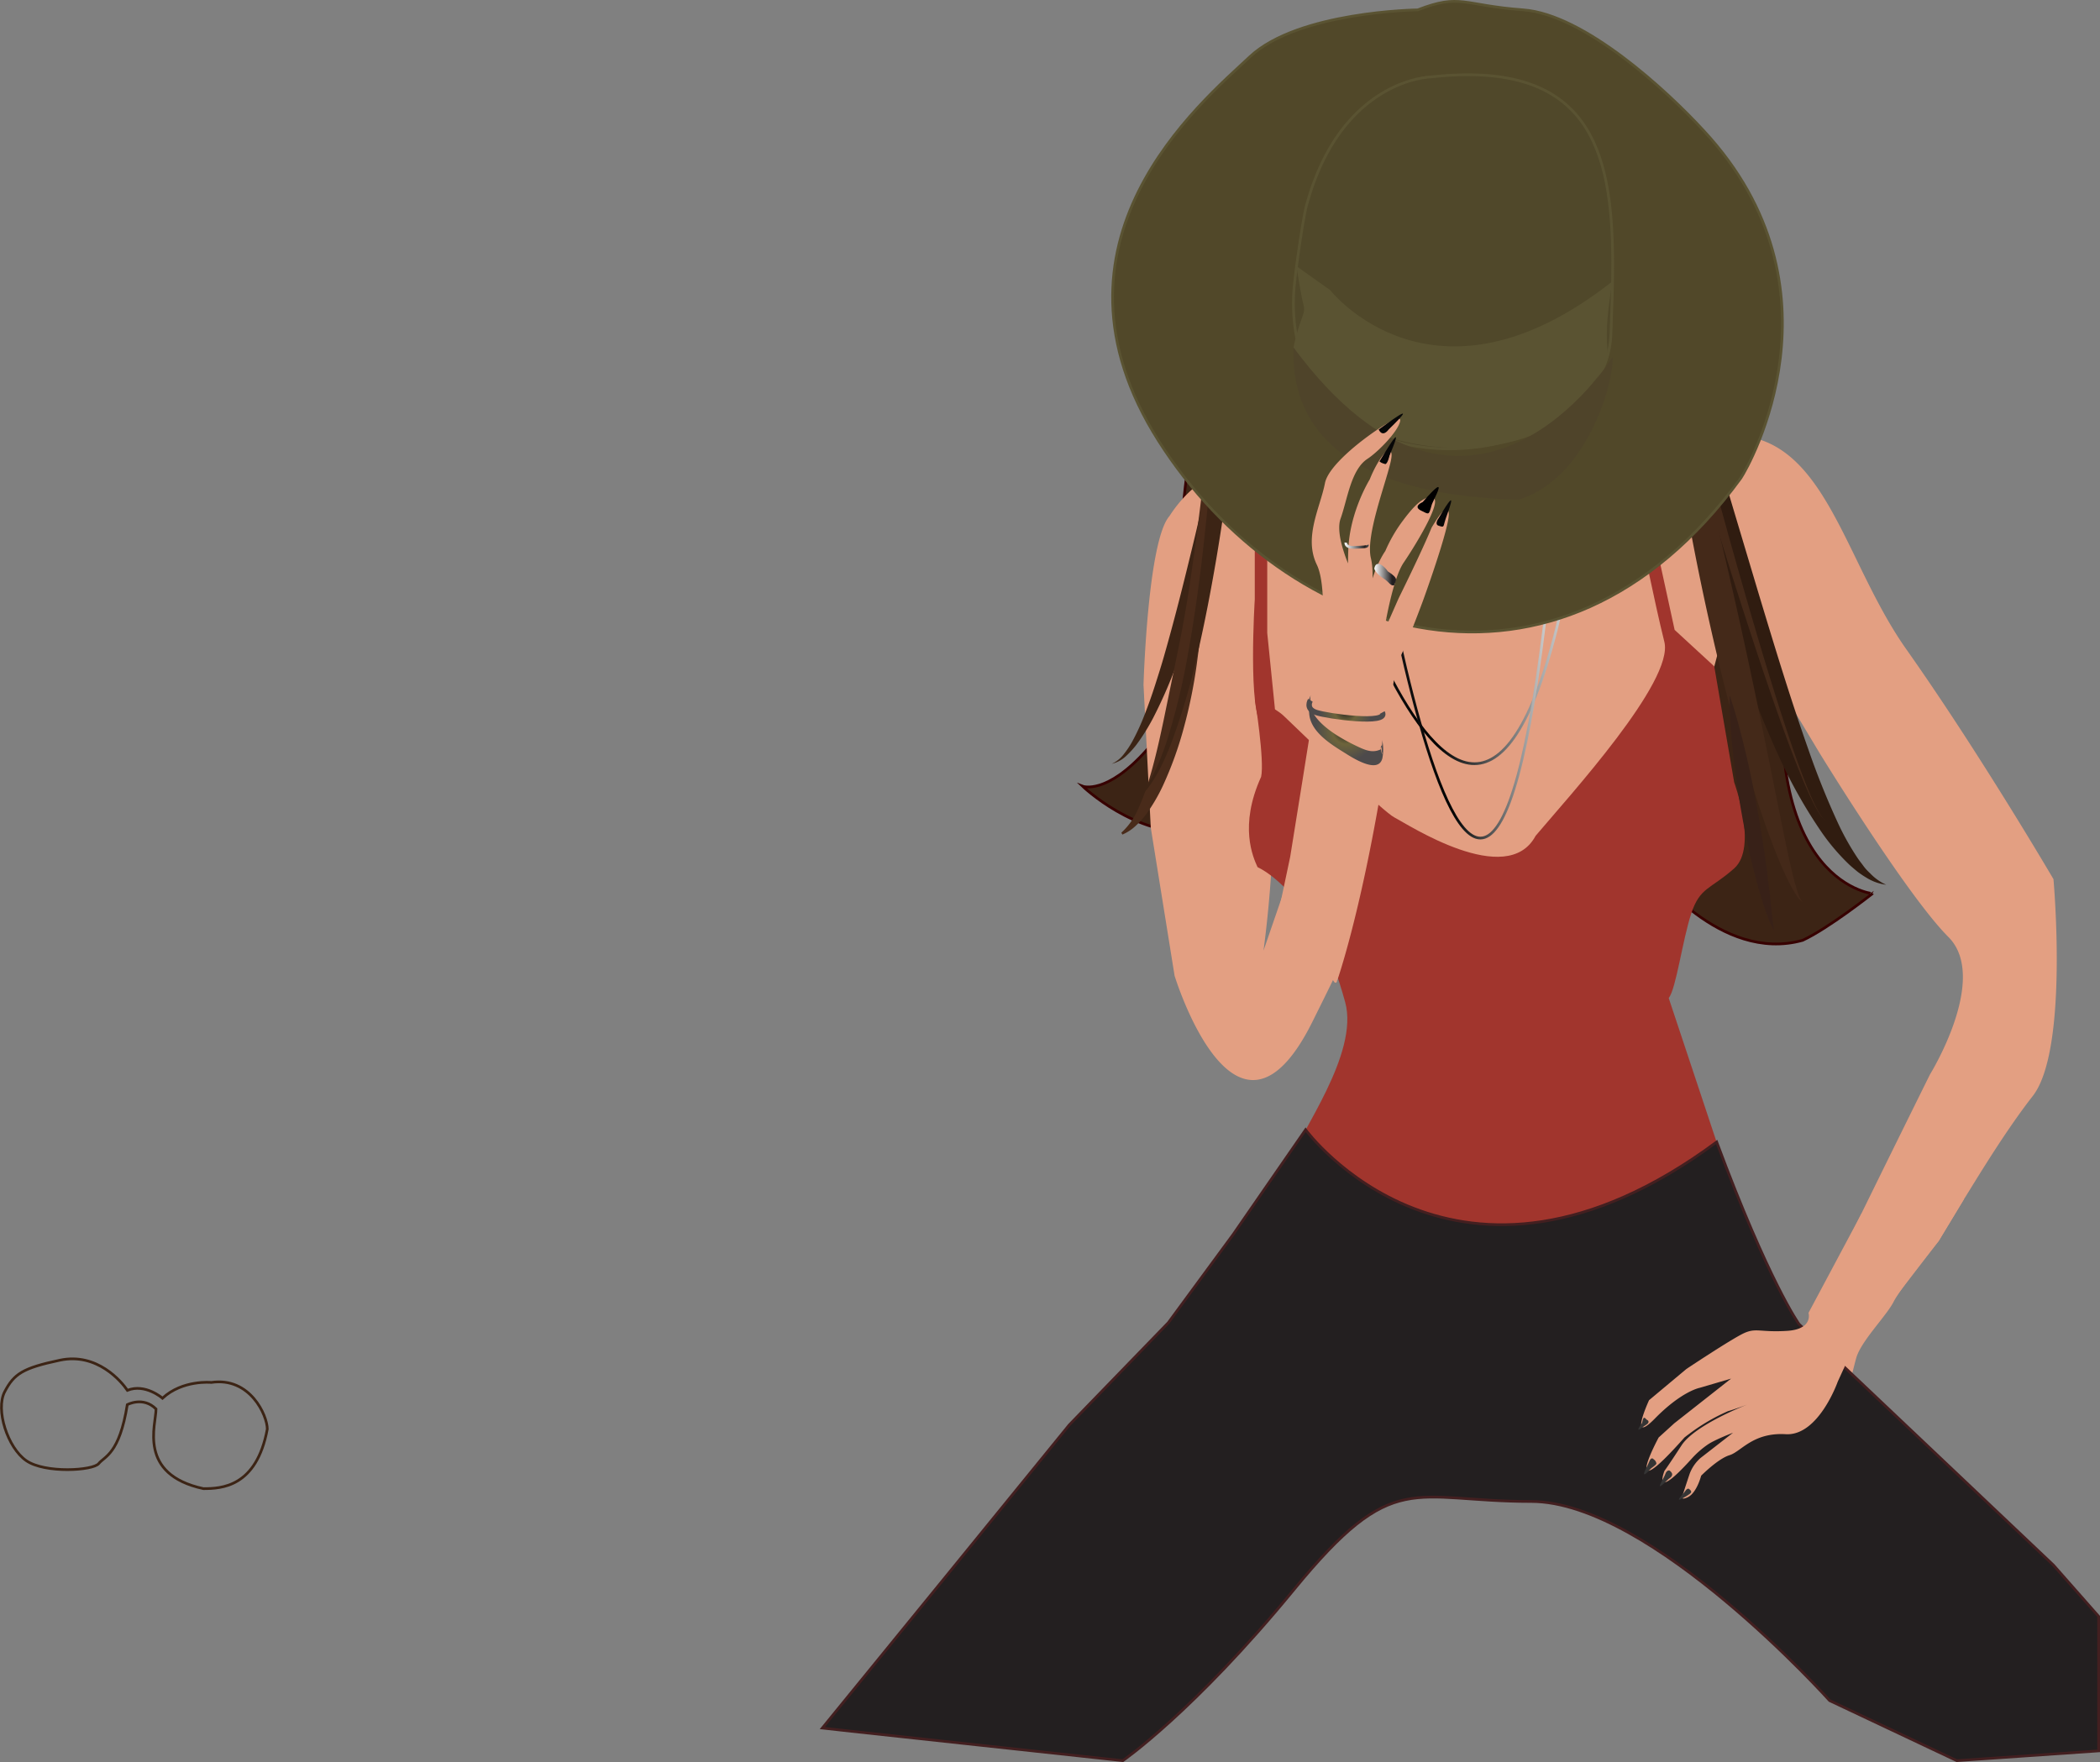 <svg xmlns="http://www.w3.org/2000/svg" xmlns:xlink="http://www.w3.org/1999/xlink" viewBox="0 0 778.36 653.23"><rect x="0" y="0" width="778.36" height="653.23" fill="#808080" stroke="none"/><defs><style>.cls-1,.cls-8{fill:#3c2415;}.cls-1,.cls-5{stroke:#370000;}.cls-1,.cls-12,.cls-14,.cls-15,.cls-18,.cls-21,.cls-23,.cls-4,.cls-5,.cls-6,.cls-7{stroke-miterlimit:10;}.cls-18,.cls-2{fill:#e39f82;}.cls-3{fill:#a1352d;}.cls-4{fill:#231f20;stroke:#431f20;}.cls-12,.cls-21,.cls-23,.cls-5,.cls-6,.cls-7{fill:none;}.cls-6{stroke:url(#linear-gradient);}.cls-7{stroke:url(#linear-gradient-2);}.cls-9{fill:#492b1a;}.cls-10{fill:#301c10;}.cls-11{fill:#442919;}.cls-12{stroke:#3c2415;}.cls-13{fill:#382118;}.cls-14{fill:#514829;}.cls-14,.cls-15{stroke:#5a5332;}.cls-15{fill:#50482a;}.cls-16{fill:#5a5332;}.cls-17{fill:#4f442a;}.cls-18{stroke:#e39f82;}.cls-19{fill:#070707;}.cls-20{fill:#353535;}.cls-21{stroke-width:2px;stroke:url(#radial-gradient);}.cls-22{fill:url(#radial-gradient-2);}.cls-23{stroke:url(#linear-gradient-3);}.cls-24{fill:url(#linear-gradient-4);}</style><linearGradient id="linear-gradient" x1="274.53" y1="312.18" x2="377.06" y2="312.18" gradientUnits="userSpaceOnUse"><stop offset="0" stop-color="#231f20"/><stop offset="0.46"/><stop offset="1" stop-color="#f0f0f0"/><stop offset="1" stop-color="#fff"/></linearGradient><linearGradient id="linear-gradient-2" x1="292.69" y1="318.7" x2="368.56" y2="318.7" xlink:href="#linear-gradient"/><radialGradient id="radial-gradient" cx="288.14" cy="347.48" r="10.79" gradientUnits="userSpaceOnUse"><stop offset="0" stop-color="#231f20"/><stop offset="0.4" stop-color="#6d643b"/><stop offset="0.91" stop-color="#4d4a4b"/></radialGradient><radialGradient id="radial-gradient-2" cx="288.16" cy="355.03" r="12.52" xlink:href="#radial-gradient"/><linearGradient id="linear-gradient-3" x1="287.64" y1="286.44" x2="296.63" y2="286.44" gradientUnits="userSpaceOnUse"><stop offset="0" stop-color="#fff"/><stop offset="0.84" stop-color="#231f20"/><stop offset="0.97" stop-color="#4d4a4b"/></linearGradient><linearGradient id="linear-gradient-4" x1="298.68" y1="297.19" x2="306.74" y2="297.19" gradientUnits="userSpaceOnUse"><stop offset="0" stop-color="#fff"/><stop offset="0.82" stop-color="#231f20"/></linearGradient></defs><title>Illustration1</title><g id="back_hair" data-name="back hair"><path class="cls-1" d="M240.65,196.91s-15.87,66.78-13.75,103.88,2.43,44.57-12.56,61.41-23.77,13.46-23.77,13.46,19.62,18.89,42.19,16.87,97.86-44.23,97.86-44.23l70.6,58.39s25.64,34.64,56.23,26.09c9.68-4.5,25.87-17.32,25.87-17.32S437.45,410.9,453,312c-17.54-14.1-40.58-126.56-40.58-126.56L378,155.76Z" transform="translate(210.7 -84.19)"/></g><g id="right_arm_body" data-name="right arm body"><path class="cls-2" d="M254.65,346.52s36.57,96.08,35.72,118.19-35.72,75.68-35.72,75.68l56.12,34.86,128.4-22.1L406,454.51l18.71-123.3,3.4-12.75,15.3,11.05,20.41,34s32.31,52.72,47.62,68-6.8,51-6.8,51-42.83,86.5-44.08,90.44-7,5.37-14.32,4.12-14.86,3.22-14.86,3.22l-9.85,5.73s-6.62,5.37-10.56,8.06-5.82,6.16-8.72,7.62-11.79,15.51-11.79,15.51a142.18,142.18,0,0,0-3.36,16.14c-1.18,8.35,3.27,3.27,3.27,3.27s3.08-7,8.43-17.24,18.78-16,18.78-16-5,5.62-7.71,8.34-5.8,5.27-5.8,5.27l-2.54,5.26L398,627.06l-1.82,7.72-1.72,5.08a50.25,50.25,0,0,0-2.72,5.35c-.73,1.9.45,4.26.45,4.26l1.27.46s6.56-8.7,9.22-17.92,17.83-20.9,17.83-20.9l-2.46,2.67s-5.74,5.12-8.81,8.6a22.66,22.66,0,0,0-4.3,7.79L400,641.23s-1.23,1.44-5.74,9c7,2.25,14.14-13.73,17.62-19.47s18.85-14.75,16-13.11-12.7,11.27-12.7,11.27l-6.56,17.62s-.82,1.43,3.9,0S417,638,421.33,631s21.51-13,21.51-13,13.44,1.09,21.8-4,10.9-20.34,12.71-26.52,11.26-15.62,13.81-20.7,16.71-22.53,16.71-22.53l9.44-15.62c3.61-5.68,14.7-24.41,25.43-38.14,13.42-17.18,7.67-80.39,7.67-80.39s-27.27-46.59-54.55-85.23-31.81-95.45-85.22-75c-14.81,5.68-25.26,9.34-32.61,11.67,0,0-62.78,6.26-72,4s-25.75-5-25.75-5-36.45-17.65-57.55,15c-8.06,9.21-9.59,62.54-9.59,62.54l2.69,52.94,8.82,54.87s22.64,74.05,51,17.26,22.63-50.64,28-69.44a68.43,68.43,0,0,0,1.93-10.77c1.58-14-21.24-31.35-27-18.47L265.67,413.2l-8.06,23.4S267.42,367.32,254.65,346.52Z" transform="translate(210.7 -84.19)"/></g><g id="tank"><path class="cls-3" d="M396.39,255.2,410,317.7l14.68,13.51,7.39,43s8.84,24.06,0,31.91-12.64,6.88-15.9,16.7-5.62,27.95-8.36,31.37l31.92,96L445,566l-30.72,14.48-38.63,22.83-48.28-3.51-64.95-45.21-10.68-17S265.3,523.59,268,514s25.18-39.1,19.88-58.32-10.27-26.43-10.27-26.43l-4.64-7.37s-8.62-11.93-17.57-16.24c-1.65-3.65-6.95-15.25,1.33-33.47,1.33-6-2.32-28.83-2.32-28.83s7.43,3.07,10.78,6.31c11.41,11,37,35.56,40.86,37.53,5,2.55,41.81,26.74,52.42,6.86,12.59-14.91,51.36-57.33,47.72-71.91s-8.95-41.1-8.95-41.1l-4.64-21.87s-.94-9.87,3.84-3.94" transform="translate(210.7 -84.19)"/><path class="cls-3" d="M261.79,346.39,259,318.84V278.43l2.77-22.55s-1.34-3.16-2.77,0-4.62,24-4.62,24v26.46s-2.69,42.62,2.94,47S261.79,346.39,261.79,346.39Z" transform="translate(210.7 -84.19)"/></g><g id="Layer_7" data-name="Layer 7"><path class="cls-4" d="M273.21,503s55.74,76.1,152.37,4.54c19.39,52.05,30.5,67.5,30.5,67.5l94.33,89.37,16.75,19v49.86l-52.58,3.62-47.13-22.26s-66.17-73.82-110.59-73.82-50.76-12.69-87.93,32.63-63.45,63.45-63.45,63.45L104.87,726l-10.78-1.2,45-55.2,46.55-57.2,36.69-37.87,24.06-32.74Z" transform="translate(210.7 -84.19)"/></g><g id="Layer_3" data-name="Layer 3"><path class="cls-5" d="M276.47,259S344,372.59,378,261.53" transform="translate(210.7 -84.19)"/><path class="cls-6" d="M275,256.69s67.55,245.19,101.56,5.49" transform="translate(210.7 -84.19)"/><path class="cls-7" d="M293.19,242s49.8,338.87,74.87,7.58" transform="translate(210.7 -84.19)"/></g><g id="hair"><path class="cls-8" d="M253.76,193c-1.09,15.42-3.16,30.72-5.65,45.94s-5.5,30.36-9.08,45.38A405,405,0,0,1,226,328.83a175.75,175.75,0,0,1-9.24,21.42,75.18,75.18,0,0,1-6.23,10,34.41,34.41,0,0,1-4,4.35,11.51,11.51,0,0,1-5.16,2.74,11.58,11.58,0,0,0,4.4-3.49,33.61,33.61,0,0,0,3.15-4.68,83,83,0,0,0,4.73-10.32c1.39-3.53,2.65-7.13,3.81-10.76s2.32-7.26,3.36-10.93c4.21-14.69,7.88-29.55,11.46-44.46l10.55-44.82C246.27,222.89,249.81,207.92,253.76,193Z" transform="translate(210.7 -84.19)"/><path class="cls-9" d="M240.79,215.64c0,7.68-.18,15.35-.44,23s-.57,15.35-1,23-.94,15.33-1.54,23-1.36,15.32-2.21,23-1.72,15.32-2.75,23a183.86,183.86,0,0,1-4.62,22.78,134.72,134.72,0,0,1-7.92,22.08,64.27,64.27,0,0,1-6,10.28,33,33,0,0,1-4,4.5,17,17,0,0,1-5,3.3l-.39-.7a25.54,25.54,0,0,0,6.32-9,85.29,85.29,0,0,0,3.89-10.44c2.18-7.15,3.83-14.51,5.39-21.9l4.59-22.27c.78-3.72,1.54-7.45,2.24-11.2s1.35-7.51,2-11.27q1.78-11.31,3.27-22.68t2.83-22.78c1.82-15.2,3.28-30.46,4.59-45.73Z" transform="translate(210.7 -84.19)"/><path class="cls-10" d="M405.43,189.84c6.92,19.12,12.85,38.35,18.72,57.57L441.36,305c5.78,19.13,11.56,38.22,18.18,56.94a294.92,294.92,0,0,0,11.06,27.5,95.92,95.92,0,0,0,7.19,12.8c.66,1,1.45,1.95,2.17,2.95s1.56,1.88,2.45,2.7a19,19,0,0,0,6,4.29,18.26,18.26,0,0,1-7.3-2.6,36.33,36.33,0,0,1-3.29-2.21c-1-.83-2-1.65-3-2.56A78.48,78.48,0,0,1,464.68,393a184.14,184.14,0,0,1-15.31-26.79A409.56,409.56,0,0,1,428,309c-5.81-19.43-10.58-39.12-14.45-59-1.9-9.93-3.6-19.91-5-29.94S406,200,405.43,189.84Z" transform="translate(210.7 -84.19)"/><path class="cls-11" d="M405.43,205.6c5.83,17.5,10.69,35.18,15.29,52.91s8.78,35.53,12.77,53.37,7.73,35.72,11.35,53.63l5.42,26.85q1.37,6.72,2.87,13.38c.51,2.23,1.05,4.44,1.7,6.62.3,1.09.63,2.18,1,3.24a9,9,0,0,0,1.59,3A8.15,8.15,0,0,1,455.1,416c-.66-1-1.25-2-1.81-3-1.11-2.05-2.09-4.16-3.05-6.27-1.9-4.23-3.57-8.55-5.18-12.87-3.18-8.67-6-17.44-8.61-26.25-5.22-17.63-9.7-35.43-13.69-53.33s-7.48-35.89-10.47-54S406.79,224,405.43,205.6Z" transform="translate(210.7 -84.19)"/><path class="cls-12" d="M-163.52,604.92s5.86-3.19,10.65,1.6c0,5.85-6.92,24.21,17.56,29.53,6.65,0,19.69-.53,23.68-22.08,0-5.06-6.39-19.42-20.76-17.29,0,0-10.64-1.07-18.09,5.85,0,0-6.38-5.59-13-2.93-2.12-3.14-11.17-14.1-25-11.17s-17,5.05-20.48,11.7,1.06,20.76,8,25.55,24.74,3.72,26.87,1.06S-166.44,623.28-163.52,604.92Z" transform="translate(210.7 -84.19)"/><path class="cls-13" d="M430.38,341.94c2.42,7.09,4.29,14.28,6,21.49s3.15,14.46,4.45,21.73,2.42,14.58,3.39,21.91c.47,3.66.92,7.33,1.32,11l.58,5.53c.11.91.2,1.85.33,2.75a15.9,15.9,0,0,0,.49,2.74,25.1,25.1,0,0,1-2.43-5.1c-.67-1.75-1.26-3.53-1.85-5.3-1.15-3.55-2.15-7.14-3.07-10.74-1.84-7.2-3.37-14.45-4.67-21.74s-2.36-14.63-3.17-22A201.13,201.13,0,0,1,430.38,341.94Z" transform="translate(210.7 -84.19)"/><path class="cls-11" d="M422.75,256.15q9,33.74,18.93,67.26c3.34,11.16,6.77,22.3,10.46,33.34,1.85,5.52,3.77,11,5.87,16.45,1.05,2.71,2.14,5.41,3.36,8.05.62,1.32,1.25,2.63,2,3.89.37.63.75,1.25,1.18,1.84a5.16,5.16,0,0,0,1.55,1.5,5.1,5.1,0,0,1-1.6-1.47,18.44,18.44,0,0,1-1.23-1.8c-.77-1.25-1.44-2.55-2.1-3.85-1.29-2.61-2.47-5.28-3.6-8-2.25-5.38-4.33-10.83-6.34-16.31-4-10.95-7.76-22-11.42-33.07q-10.93-33.22-20.88-66.78Z" transform="translate(210.7 -84.19)"/><path class="cls-8" d="M245.25,256.7l-1.13,8.44-1.25,8.8c-.87,5.87-1.78,11.72-2.77,17.57-2,11.69-4.22,23.34-6.89,34.9a251.55,251.55,0,0,1-10.11,34.13c-2.22,5.5-4.7,11-8.32,15.78-.44.6-.95,1.16-1.43,1.73s-1,1.1-1.61,1.58a12.18,12.18,0,0,1-3.8,2.4,8.29,8.29,0,0,1-4.43.5,11.67,11.67,0,0,1-4.08-1.7,11.56,11.56,0,0,0,4.11,1.49,8,8,0,0,0,4.23-.69,11.74,11.74,0,0,0,3.52-2.49,18.56,18.56,0,0,0,1.48-1.59c.44-.58.9-1.14,1.31-1.75,3.28-4.83,5.46-10.34,7.38-15.86a249.08,249.08,0,0,0,8.32-34.24c2.09-11.58,3.73-23.25,5.12-34.94q1-8.77,1.89-17.56l.81-8.79L238,260l.18-2.21.09-1.11,0-.57c0-.23,0-.3.11-.89Z" transform="translate(210.7 -84.19)"/></g><g id="Layer_9" data-name="Layer 9"><path class="cls-14" d="M314.78,87.85s-44.31.53-62.25,17.41-80.72,68.58-33.76,142.44,147.71,107.1,215.77,13.72c3.17-4.73,40.36-70.44-13.75-128.75-13.77-15-44.27-43.13-66.89-44.82S330.76,81.67,314.78,87.85Z" transform="translate(210.7 -84.19)"/><path class="cls-15" d="M319.52,112.72s-33.23.69-46,47.69c-.72,2.65-2.11,11.15-3.21,19.09-.79,5.73-1.42,11.17-1.54,13.89-3.38,79.68,115.65,67.88,117.62,14.76.34-9.15.68-18.22.65-26.91C386.88,139.46,378.2,106.21,319.52,112.72Z" transform="translate(210.7 -84.19)"/><path class="cls-16" d="M282.36,191.77s38.31,49,104.6-3.3c-6.51,37.79,6.14,20.1-13.13,45.48S280.63,257,268.74,213c2.36-11.38,4.67-12.25,3.68-15.9s-2.58-14.23-2.58-14.23Z" transform="translate(210.7 -84.19)"/><path class="cls-17" d="M387,216.54S334.17,301.38,268.74,213c-.07,12.36-.73,54.15,83.43,56.44C378,261.53,387.67,224.93,387,216.54Z" transform="translate(210.7 -84.19)"/></g><g id="hat_hand" data-name="hat hand"><path class="cls-18" d="M301.16,374s2.75-37.87,6.51-46,8.63-21.41,8.63-21.41,18.31-50.27,4.07-26.59c-3.56,8.73-12.21,26.18-12.21,26.18l-7,15.88s3.18-22.53,8-29.59,17.41-27.81,8.35-22.88c-1.29.71-3.19,1.7-7.7,7.74a54.65,54.65,0,0,0-6.62,11.4s-5,6.64-7.26,20.77c-1.27,6.23,3.19-9.37,1-18.28-2-8.19,5-26.43,7.18-35.32s-3.55-1.74-6.67,6.24c0,0-7.36,11.78-7.89,25.76s1,10,1,10-7.38-14.54-4.84-21.61,3.82-18.28,10.18-22.43c3.85-2.52,11.27-10.08,11.91-13.79.06-.39-.53-.29-1.57.18a43.9,43.9,0,0,0-5.19,3c-7.59,4.95-19,14.17-20.16,20.16-1.78,9.14-7.88,19.95-3.05,29.92s1.13,40.5-1,53.4L272.49,374,268,401.9l-3.7,17.55,20,28.56S292.9,424,301.16,374Z" transform="translate(210.7 -84.19)"/><path class="cls-2" d="M479.27,534.07l-19.65,36.82s1.88,6.05-7.94,6.67-11.39-1.2-15.84.79-21.48,13.34-21.48,13.34l-13.84,11.57s-7.84,17,2.17,6.8,16.63-11.39,16.63-11.39l11.61-3.41-21.05,16.56-5.8,5.27s-15,27.75,9.56,0c0,0,.59-.48,1.61-1.23a71.59,71.59,0,0,1,14.54-8.54c2.5-.68,7.29-2.5,7.29-2.5s-19.53,7.5-24.53,15.2-6.3,9.4-6.3,9.4-4.9,12.09,10-4.4a34,34,0,0,1,6-5.3c2.6-1.8,9.4-4.4,9.4-4.4l-12,9.33a14.5,14.5,0,0,0-4.12,6c-1.2,3.6-2.4,7.3-2.4,7.3s-1.7,2.91,1.7,1.3,5-8,5-8,6.24-6.3,10.52-7.6,8.63-8.5,20.82-7.78,19.28-19.46,19.28-19.46l4-8.73,33.4-43.41,9.44-15.62Z" transform="translate(210.7 -84.19)"/><path class="cls-19" d="M304,243.41s-2.15,3.19-3.7,0C302.13,242.26,317.06,230.75,304,243.41Z" transform="translate(210.7 -84.19)"/><path class="cls-19" d="M304,253.77a3.5,3.5,0,0,1-1.17,2c-.52.32-1.25.31-2.24-.56C301.86,253.42,311.21,237,304,253.77Z" transform="translate(210.7 -84.19)"/><path class="cls-19" d="M301.86,255.93l.86.31s.83.16,1.57-3.13-.64-.34-.64-.34Z" transform="translate(210.7 -84.19)"/><path class="cls-19" d="M322.52,276.29s-1.7,2.25,0,2.79,1.78.69,2.25-1.39S331.16,261.61,322.52,276.29Z" transform="translate(210.7 -84.19)"/><path d="M316.6,270.32s-3.76,1.58-.65,3.12,2.89,1.82,3.95-1.89C320.19,270,327.45,257.84,316.6,270.32Z" transform="translate(210.7 -84.19)"/><path class="cls-20" d="M415.52,636.34s-.57-.91-1.6.62-5,5.12.57,1.79c1-.65,1.68-1.07,1.65-1.56A1.33,1.33,0,0,0,415.52,636.34Z" transform="translate(210.7 -84.19)"/><path class="cls-20" d="M408.1,629.34s-1-.38-1.61,1.42-4.78,7.8,1.23,1.72C408.48,632,410.17,630.87,408.1,629.34Z" transform="translate(210.7 -84.19)"/><path class="cls-20" d="M402.21,625.17s-.77-1.07-1.53.65l-.77,1.73s-3.52,6.42,1.34,1c.5-.38,2-1.38,2-1.84A2.3,2.3,0,0,0,402.21,625.17Z" transform="translate(210.7 -84.19)"/><path class="cls-20" d="M399.53,610.42s-.9-1.42-1.28,0l-.38,1.41s-3.4,4.47.68,1.14a13.25,13.25,0,0,0,1.44-1S401,611.07,399.53,610.42Z" transform="translate(210.7 -84.19)"/><path class="cls-21" d="M275,343.8s-2,3.13,2.14,4.52,27,4.58,24.51,0" transform="translate(210.7 -84.19)"/><path class="cls-22" d="M275.14,342.06c-1.2,1.56-.73,5.12-.57,6.88.59,6.55,7.91,11.1,12.92,14.21,2.64,1.64,12.62,8.31,14.18,2.16a17.3,17.3,0,0,0-.14-7.16c.4,1.55-.41,3.43,0,5,.59,2.29-1.32-2.45.11-2.67-.1,0-.43,1.45-.79,1.61-2.89,1.26-5.38.25-8.23-1.09-6-2.83-17.42-8.91-18-16.72l0,2.5v-.39l0,2.5a3.4,3.4,0,0,1,.56-1.83c.82-1.07-.79-4,0-5Z" transform="translate(210.7 -84.19)"/><path class="cls-23" d="M288.15,285.36s-.32,1.85,2.94,1.74,5.34-.11,5-.87" transform="translate(210.7 -84.19)"/><path class="cls-24" d="M298.68,295s.49,1.73,3.18,3.47,2.65,2.94,4.14,2.72c.71-2,2-2.39-2.35-5.22C302.71,294.4,299.31,291.22,298.68,295Z" transform="translate(210.7 -84.19)"/></g></svg>